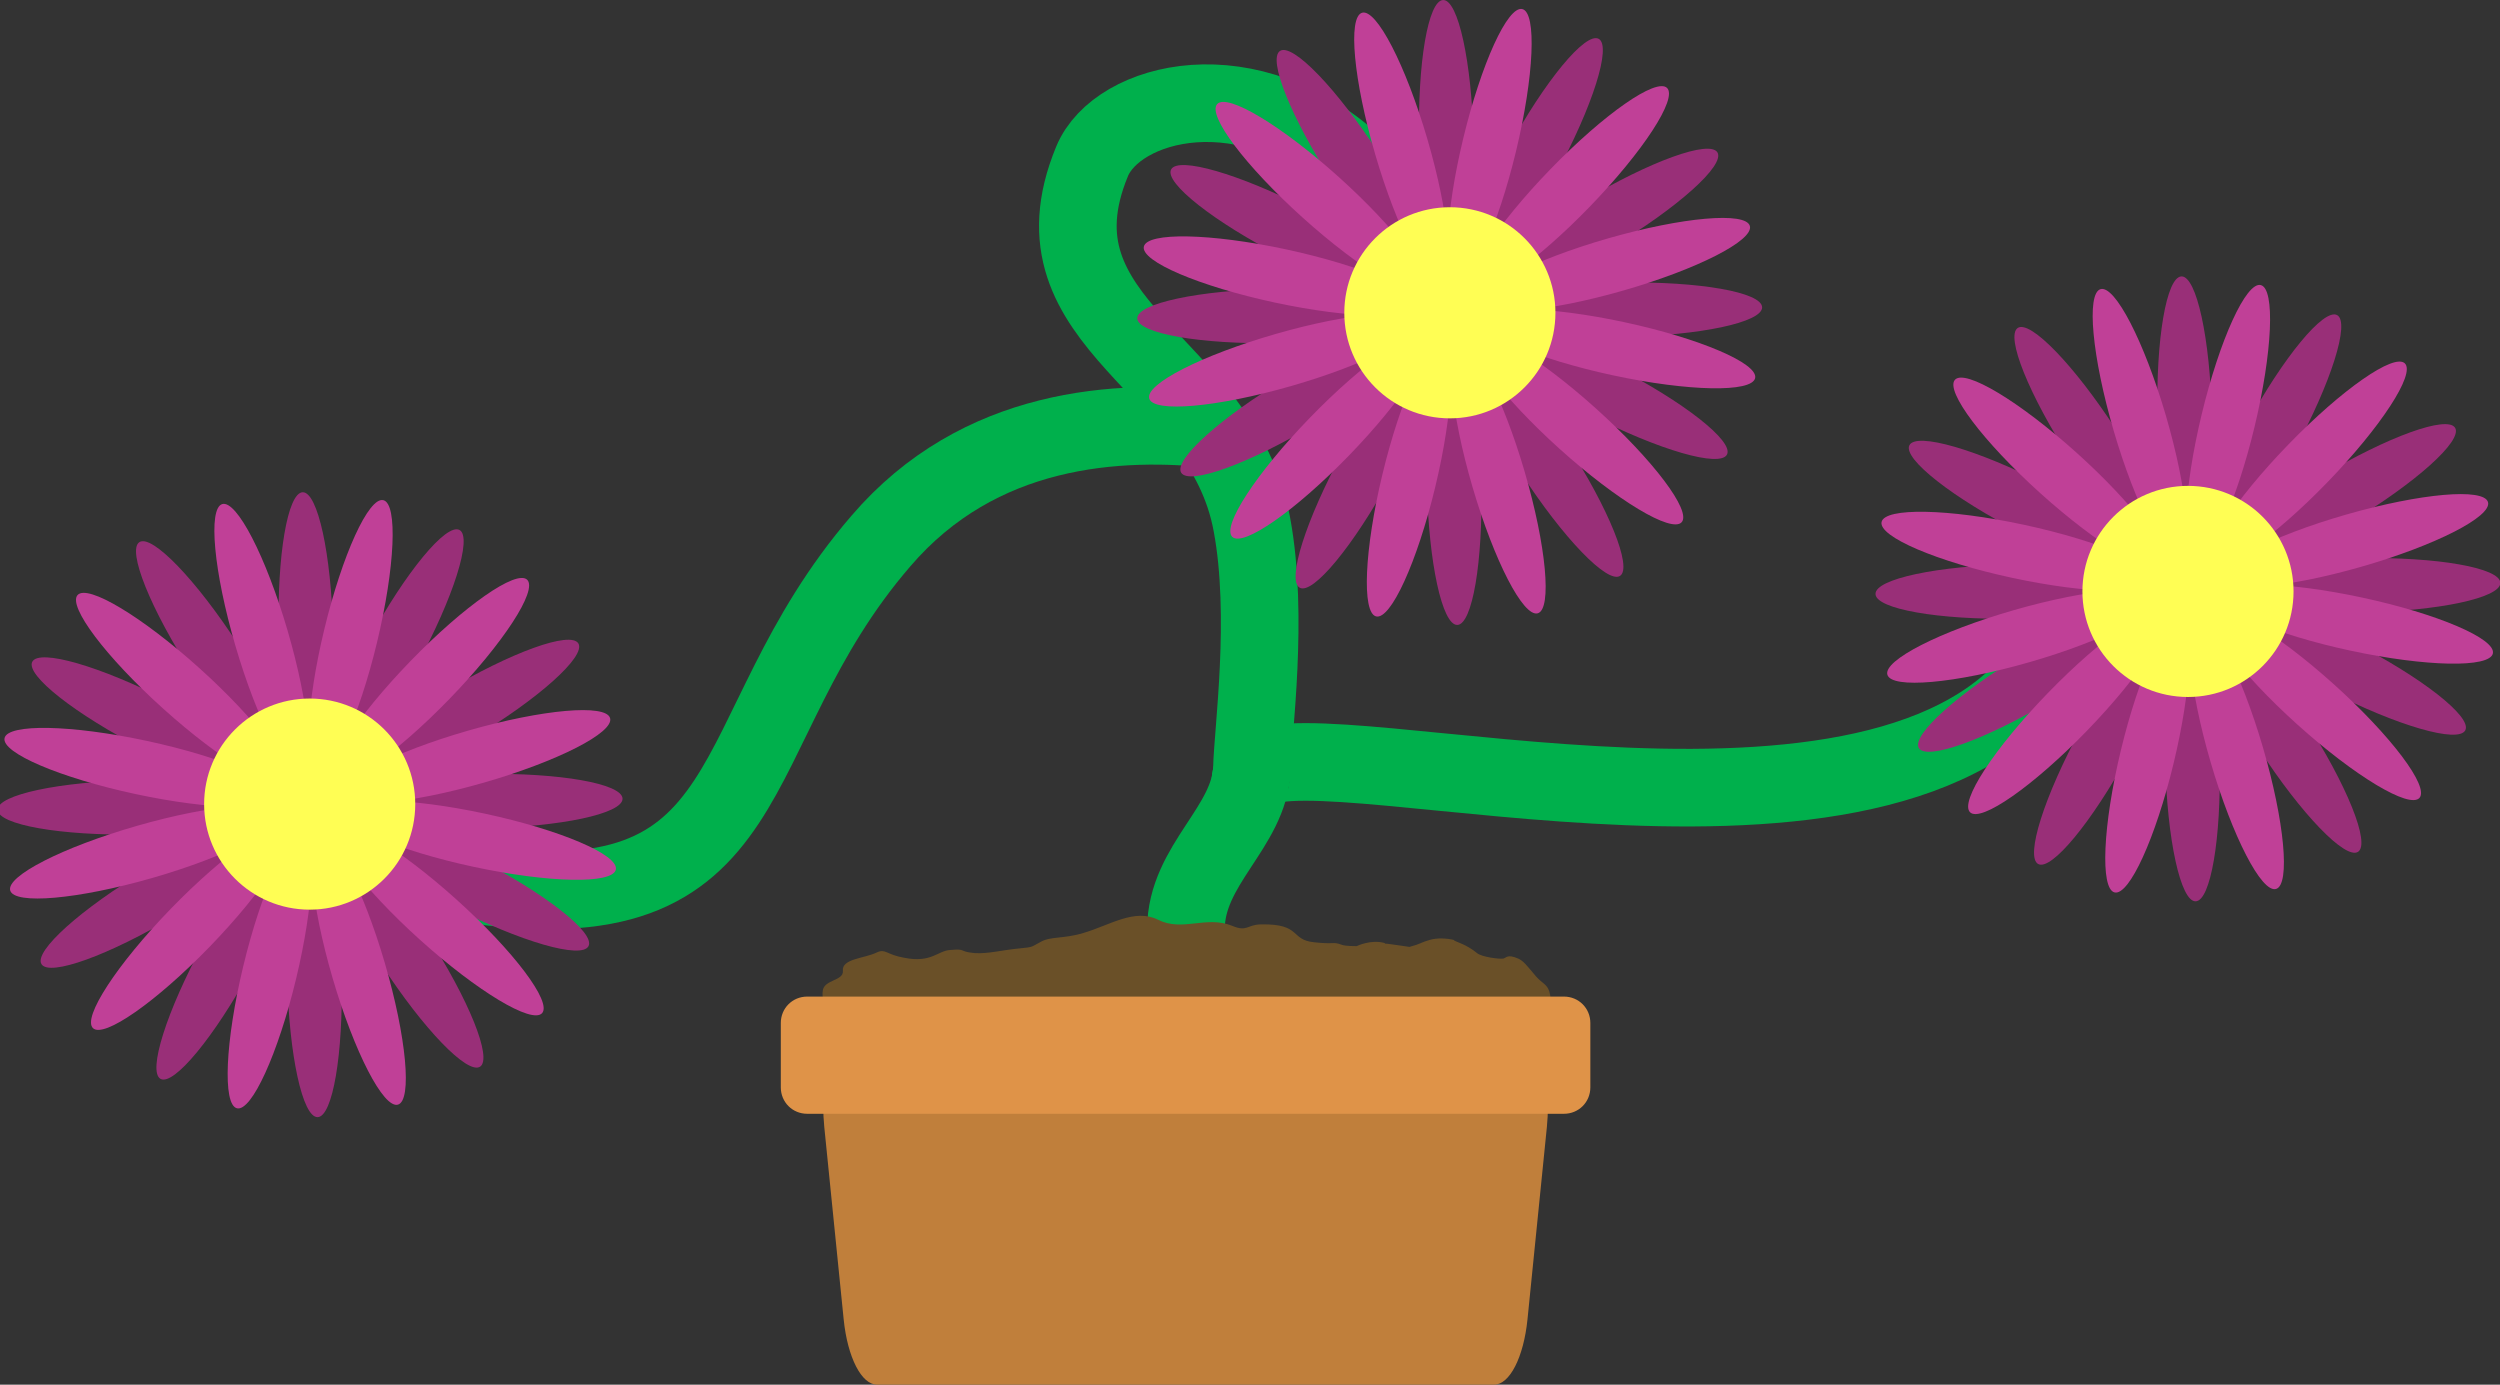 <?xml version="1.0" encoding="utf-8"?>
<!-- Generator: Adobe Illustrator 24.0.2, SVG Export Plug-In . SVG Version: 6.00 Build 0)  -->
<svg version="1.1" xmlns="http://www.w3.org/2000/svg" xmlns:xlink="http://www.w3.org/1999/xlink" x="0px" y="0px"
	 viewBox="0 0 322.1 178.4" style="enable-background:new 0 0 322.1 178.4;" xml:space="preserve">
<rect x="0" y="0" width="322.1" height="178.4" fill="#333333" stroke="none"/>
<style type="text/css">
	.st0{fill:none;stroke:#00B04C;stroke-width:10;stroke-miterlimit:10;}
	.st1{fill:#6A5028;}
	.st2{fill:#C07F3B;}
	.st3{fill:#DF9348;}
	.st4{fill:#992F78;}
	.st5{fill:#C04097;}
	.st6{fill:#FFFE54;}
</style>
<g id="stem__x2B__pot">
	<g id="Layer_79">
		<path class="st0" d="M152.8,119.7c0-8.3,8.2-13.1,8.5-20.7c0.1-4.7,2.2-19.6,0-31.4c-3.8-20.9-29.4-25.5-20.6-46.8
			c3.2-7.8,20.4-12.4,34.4,1"/>
	</g>
	<g id="Layer_78">
		<path class="st0" d="M161.1,100.6c0.2-9.6,74.2,14.1,99.4-11.4"/>
	</g>
	<g id="Layer_77">
		<path class="st0" d="M157.4,55.4c-13.5-1.6-31.3-0.4-43.9,14.3c-21.4,24.8-13.8,50.2-53.7,44.1"/>
	</g>
	<g id="Layer_82">
		<path class="st1" d="M199.5,131.3c0.4-1.5,0.4-2.6,0.1-3.6c-0.3-0.9-0.9-1-1.7-1.9c-1.1-1.3-1.6-2-2.3-2.3c-1.4-0.6-1.5-0.1-1.9,0
			c-0.5,0.1-2.8-0.2-3.4-0.7c-1.3-1.1-2.8-1.5-2.9-1.6c0,0,0,0,0,0c0,0,0,0-0.1-0.1c-0.8-0.2-2.1-0.3-3.1,0
			c-1.1,0.3-1.1,0.5-2.6,0.9c0,0,0,0,0,0c0,0-1.3-0.2-2.8-0.4c-0.2,0-0.4,0-0.4-0.1c-1.8-0.5-3.6,0.4-3.6,0.4c-1.3,0-1.8-0.1-2-0.2
			c-1.1-0.4-0.9,0-3.5-0.3c-3.1-0.3-1.6-2.4-6.8-2.3c-1.8,0-1.8,1-3.7,0.2c-3.4-1.4-6.4,0.8-9.6-0.8c-3-1.5-6.2,0.7-9.6,1.7
			c-2.6,0.8-4.3,0.4-5.6,1.2c-1.3,0.7-0.9,0.6-2.7,0.8c-2.2,0.2-3.9,0.7-5.7,0.6c-2.2-0.2-1-0.6-3.2-0.4c-1.6,0.1-2.4,1.7-5.9,1
			c-2.3-0.4-2.4-1.2-3.5-0.7c-1.6,0.8-4.6,0.8-4.4,2.4c0.1,1.3-2.5,1.1-2.6,2.6c-0.1,0.7,0.1,1.5,0.5,2.4c0,0,0.9,2,2.8,3.3
			C115.3,137.6,189.4,132,199.5,131.3z"/>
	</g>
	<g id="Layer_81">
		<path class="st2" d="M192.5,178.4h-79.5c-2,0-3.8-3.5-4.3-8.4l-2.5-24.8c-0.7-7.1,1.4-14,4.3-14H195c2.9,0,5,6.9,4.3,14l-2.5,24.8
			C196.3,174.9,194.5,178.4,192.5,178.4z"/>
	</g>
	<g id="Layer_80">
		<path class="st3" d="M201.5,143.5H104c-1.9,0-3.4-1.5-3.4-3.4v-8.3c0-1.9,1.5-3.4,3.4-3.4h97.5c1.9,0,3.4,1.5,3.4,3.4v8.3
			C204.9,142,203.4,143.5,201.5,143.5z"/>
	</g>
</g>
<g id="petals">
	
		<ellipse id="petals_24_" transform="matrix(0.839 -0.544 0.544 0.839 16.386 98.578)" class="st4" cx="174.7" cy="21.6" rx="3.5" ry="18"/>
	
		<ellipse id="petals_23_" transform="matrix(0.839 -0.544 0.544 0.839 -3.726654e-02 117.794)" class="st4" cx="198.9" cy="59" rx="3.5" ry="18"/>
	
		<ellipse id="petals_22_" transform="matrix(0.456 -0.89 0.89 0.456 63.963 164.951)" class="st4" cx="167" cy="30.1" rx="3.5" ry="18"/>
	
		<ellipse id="petals_21_" transform="matrix(0.456 -0.89 0.89 0.456 67.421 211.243)" class="st4" cx="206.6" cy="50.4" rx="3.5" ry="18"/>
	
		<ellipse id="petals_20_" transform="matrix(1 -1.749077e-02 1.749077e-02 1 -0.686 2.884)" class="st4" cx="164.5" cy="40.7" rx="18" ry="3.5"/>
	
		<ellipse id="petals_19_" transform="matrix(1 -1.749077e-02 1.749077e-02 1 -0.666 3.662)" class="st4" cx="209" cy="39.9" rx="18" ry="3.5"/>
	
		<ellipse id="petals_18_" transform="matrix(0.858 -0.513 0.513 0.858 -2.783 93.334)" class="st4" cx="167.7" cy="51.7" rx="18" ry="3.5"/>
	
		<ellipse id="petals_17_" transform="matrix(0.858 -0.513 0.513 0.858 14.344 109.704)" class="st4" cx="205.9" cy="28.9" rx="18" ry="3.5"/>
	
		<ellipse id="petals_16_" transform="matrix(0.478 -0.878 0.878 0.478 39.384 185.951)" class="st4" cx="176.1" cy="59.8" rx="18" ry="3.5"/>
	
		<ellipse id="petals_15_" transform="matrix(0.478 -0.878 0.878 0.478 84.839 184.229)" class="st4" cx="197.4" cy="20.7" rx="18" ry="3.5"/>
	
		<ellipse id="petals_14_" transform="matrix(1 -2.281180e-02 2.281180e-02 1 -1.378 4.289)" class="st4" cx="187.3" cy="62.5" rx="3.5" ry="18"/>
	
		<ellipse id="petals_4_" transform="matrix(1 -2.281180e-02 2.281180e-02 1 -0.363 4.254)" class="st4" cx="186.3" cy="18" rx="3.5" ry="18"/>
	
		<ellipse id="petals_13_" transform="matrix(0.669 -0.743 0.743 0.669 37.459 134.919)" class="st5" cx="170.2" cy="25.4" rx="3.5" ry="18"/>
	
		<ellipse id="petals_12_" transform="matrix(0.669 -0.743 0.743 0.669 26.27 169.364)" class="st5" cx="203.3" cy="55.2" rx="3.5" ry="18"/>
	
		<ellipse id="petals_11_" transform="matrix(0.21 -0.978 0.978 0.21 95.51 189.45)" class="st5" cx="165" cy="35.6" rx="3.5" ry="18"/>
	
		<ellipse id="petals_10_" transform="matrix(0.21 -0.978 0.978 0.21 120.734 239.393)" class="st5" cx="208.5" cy="45" rx="3.5" ry="18"/>
	
		<ellipse id="petals_9_" transform="matrix(0.961 -0.276 0.276 0.961 -6.391 47.439)" class="st5" cx="165.4" cy="46.4" rx="18" ry="3.5"/>
	
		<ellipse id="petals_8_" transform="matrix(0.961 -0.276 0.276 0.961 -1.34 58.77)" class="st5" cx="208.2" cy="34.1" rx="18" ry="3.5"/>
	
		<ellipse id="petals_7_" transform="matrix(0.696 -0.718 0.718 0.696 11.646 140.053)" class="st5" cx="171.3" cy="56.3" rx="18" ry="3.5"/>
	
		<ellipse id="petals_6_" transform="matrix(0.696 -0.718 0.718 0.696 44.005 152.592)" class="st5" cx="202.3" cy="24.3" rx="18" ry="3.5"/>
	
		<ellipse id="petals_5_" transform="matrix(0.234 -0.972 0.972 0.234 78.855 223.954)" class="st5" cx="181.6" cy="61.9" rx="18" ry="3.5"/>
	
		<ellipse id="petals_3_" transform="matrix(0.234 -0.972 0.972 0.234 128.916 200.936)" class="st5" cx="192" cy="18.6" rx="18" ry="3.5"/>
	
		<ellipse id="petals_2_" transform="matrix(0.96 -0.281 0.281 0.96 -9.547 56.738)" class="st5" cx="193" cy="61.7" rx="3.5" ry="18"/>
	
		<ellipse id="petals_1_" transform="matrix(0.96 -0.281 0.281 0.96 1.957 51.499)" class="st5" cx="180.5" cy="18.9" rx="3.5" ry="18"/>
	
		<ellipse id="petals_48_" transform="matrix(0.839 -0.544 0.544 0.839 12.368 156.079)" class="st4" cx="269.7" cy="57.2" rx="3.5" ry="18"/>
	
		<ellipse id="petals_47_" transform="matrix(0.839 -0.544 0.544 0.839 -4.055 175.296)" class="st4" cx="294" cy="94.5" rx="3.5" ry="18"/>
	
		<ellipse id="petals_46_" transform="matrix(0.456 -0.89 0.89 0.456 84.039 268.882)" class="st4" cx="262.1" cy="65.7" rx="3.5" ry="18"/>
	
		<ellipse id="petals_45_" transform="matrix(0.456 -0.89 0.89 0.456 87.497 315.174)" class="st4" cx="301.7" cy="86" rx="3.5" ry="18"/>
	
		<ellipse id="petals_44_" transform="matrix(1 -1.749077e-02 1.749077e-02 1 -1.293 4.553)" class="st4" cx="259.6" cy="76.2" rx="18" ry="3.5"/>
	
		<ellipse id="petals_43_" transform="matrix(1 -1.749077e-02 1.749077e-02 1 -1.273 5.331)" class="st4" cx="304.1" cy="75.4" rx="18" ry="3.5"/>
	
		<ellipse id="petals_42_" transform="matrix(0.858 -0.513 0.513 0.858 -7.547 147.147)" class="st4" cx="262.8" cy="87.2" rx="18" ry="3.5"/>
	
		<ellipse id="petals_41_" transform="matrix(0.858 -0.513 0.513 0.858 9.58 163.517)" class="st4" cx="301" cy="64.4" rx="18" ry="3.5"/>
	
		<ellipse id="petals_40_" transform="matrix(0.478 -0.878 0.878 0.478 57.809 288.027)" class="st4" cx="271.2" cy="95.4" rx="18" ry="3.5"/>
	
		<ellipse id="petals_39_" transform="matrix(0.478 -0.878 0.878 0.478 103.265 286.305)" class="st4" cx="292.5" cy="56.3" rx="18" ry="3.5"/>
	
		<ellipse id="petals_38_" transform="matrix(1 -2.281180e-02 2.281180e-02 1 -2.164 6.467)" class="st4" cx="282.4" cy="98.1" rx="3.5" ry="18"/>
	
		<ellipse id="petals_37_" transform="matrix(1 -2.281180e-02 2.281180e-02 1 -1.149 6.432)" class="st4" cx="281.4" cy="53.6" rx="3.5" ry="18"/>
	
		<ellipse id="petals_36_" transform="matrix(0.669 -0.743 0.743 0.669 42.516 217.349)" class="st5" cx="265.3" cy="60.9" rx="3.5" ry="18"/>
	
		<ellipse id="petals_35_" transform="matrix(0.669 -0.743 0.743 0.669 31.328 251.794)" class="st5" cx="298.4" cy="90.7" rx="3.5" ry="18"/>
	
		<ellipse id="petals_34_" transform="matrix(0.21 -0.978 0.978 0.21 135.869 310.482)" class="st5" cx="260.1" cy="71.1" rx="3.5" ry="18"/>
	
		<ellipse id="petals_33_" transform="matrix(0.21 -0.978 0.978 0.21 161.093 360.424)" class="st5" cx="303.6" cy="80.5" rx="3.5" ry="18"/>
	
		<ellipse id="petals_32_" transform="matrix(0.961 -0.276 0.276 0.961 -12.505 75.059)" class="st5" cx="260.5" cy="82" rx="18" ry="3.5"/>
	
		<ellipse id="petals_31_" transform="matrix(0.961 -0.276 0.276 0.961 -7.454 86.389)" class="st5" cx="303.3" cy="69.7" rx="18" ry="3.5"/>
	
		<ellipse id="petals_30_" transform="matrix(0.696 -0.718 0.718 0.696 15.027 219.114)" class="st5" cx="266.4" cy="91.8" rx="18" ry="3.5"/>
	
		<ellipse id="petals_29_" transform="matrix(0.696 -0.718 0.718 0.696 47.386 231.653)" class="st5" cx="297.4" cy="59.8" rx="18" ry="3.5"/>
	
		<ellipse id="petals_28_" transform="matrix(0.234 -0.972 0.972 0.234 117.138 343.621)" class="st5" cx="276.7" cy="97.5" rx="18" ry="3.5"/>
	
		<ellipse id="petals_27_" transform="matrix(0.234 -0.972 0.972 0.234 167.199 320.603)" class="st5" cx="287.1" cy="54.2" rx="18" ry="3.5"/>
	
		<ellipse id="petals_26_" transform="matrix(0.96 -0.281 0.281 0.96 -15.701 84.897)" class="st5" cx="288.1" cy="97.2" rx="3.5" ry="18"/>
	
		<ellipse id="petals_25_" transform="matrix(0.96 -0.281 0.281 0.96 -4.198 79.658)" class="st5" cx="275.6" cy="54.5" rx="3.5" ry="18"/>
</g>
<g id="centers">
	<circle class="st6" cx="281.9" cy="76.2" r="13.6"/>
	<circle class="st6" cx="186.8" cy="40.3" r="13.6"/>
	
		<ellipse id="petals_96_" transform="matrix(0.839 -0.544 0.544 0.839 -41.759 28.844)" class="st4" cx="27.8" cy="84.9" rx="3.5" ry="18"/>
	
		<ellipse id="petals_95_" transform="matrix(0.839 -0.544 0.544 0.839 -58.183 48.061)" class="st4" cx="52.1" cy="122.3" rx="3.5" ry="18"/>
	
		<ellipse id="petals_94_" transform="matrix(0.456 -0.89 0.89 0.456 -72.204 68.727)" class="st4" cx="20.1" cy="93.5" rx="3.5" ry="18"/>
	
		<ellipse id="petals_93_" transform="matrix(0.456 -0.89 0.89 0.456 -68.746 115.019)" class="st4" cx="59.8" cy="113.8" rx="3.5" ry="18"/>
	
		<ellipse id="petals_92_" transform="matrix(1 -1.749077e-02 1.749077e-02 1 -1.816 0.325)" class="st4" cx="17.7" cy="104" rx="18" ry="3.5"/>
	
		<ellipse id="petals_91_" transform="matrix(1 -1.749077e-02 1.749077e-02 1 -1.796 1.104)" class="st4" cx="62.2" cy="103.2" rx="18" ry="3.5"/>
	
		<ellipse id="petals_90_" transform="matrix(0.858 -0.513 0.513 0.858 -56.057 26.979)" class="st4" cx="20.8" cy="115" rx="18" ry="3.5"/>
	
		<ellipse id="petals_89_" transform="matrix(0.858 -0.513 0.513 0.858 -38.931 43.349)" class="st4" cx="59.1" cy="92.2" rx="18" ry="3.5"/>
	
		<ellipse id="petals_88_" transform="matrix(0.478 -0.878 0.878 0.478 -92.883 90.036)" class="st4" cx="29.3" cy="123.2" rx="18" ry="3.5"/>
	
		<ellipse id="petals_87_" transform="matrix(0.478 -0.878 0.878 0.478 -47.427 88.314)" class="st4" cx="50.6" cy="84.1" rx="18" ry="3.5"/>
	
		<ellipse id="petals_86_" transform="matrix(1 -2.281180e-02 2.281180e-02 1 -2.861 0.956)" class="st4" cx="40.5" cy="125.9" rx="3.5" ry="18"/>
	
		<ellipse id="petals_85_" transform="matrix(1 -2.281180e-02 2.281180e-02 1 -1.846 0.921)" class="st4" cx="39.4" cy="81.4" rx="3.5" ry="18"/>
	
		<ellipse id="petals_84_" transform="matrix(0.669 -0.743 0.743 0.669 -58.188 46.752)" class="st5" cx="23.4" cy="88.7" rx="3.5" ry="18"/>
	
		<ellipse id="petals_83_" transform="matrix(0.669 -0.743 0.743 0.669 -69.377 81.197)" class="st5" cx="56.5" cy="118.5" rx="3.5" ry="18"/>
	
		<ellipse id="petals_82_" transform="matrix(0.21 -0.978 0.978 0.21 -82.357 95.912)" class="st5" cx="18.2" cy="98.9" rx="3.5" ry="18"/>
	
		<ellipse id="petals_81_" transform="matrix(0.21 -0.978 0.978 0.21 -57.133 145.855)" class="st5" cx="61.7" cy="108.3" rx="3.5" ry="18"/>
	
		<ellipse id="petals_80_" transform="matrix(0.961 -0.276 0.276 0.961 -29.565 9.381)" class="st5" cx="18.6" cy="109.8" rx="18" ry="3.5"/>
	
		<ellipse id="petals_79_" transform="matrix(0.961 -0.276 0.276 0.961 -24.514 20.712)" class="st5" cx="61.3" cy="97.5" rx="18" ry="3.5"/>
	
		<ellipse id="petals_78_" transform="matrix(0.696 -0.718 0.718 0.696 -78.421 53.888)" class="st5" cx="24.5" cy="119.6" rx="18" ry="3.5"/>
	
		<ellipse id="petals_77_" transform="matrix(0.696 -0.718 0.718 0.696 -46.063 66.426)" class="st5" cx="55.4" cy="87.6" rx="18" ry="3.5"/>
	
		<ellipse id="petals_76_" transform="matrix(0.234 -0.972 0.972 0.234 -95.166 129.704)" class="st5" cx="34.7" cy="125.3" rx="18" ry="3.5"/>
	
		<ellipse id="petals_75_" transform="matrix(0.234 -0.972 0.972 0.234 -45.105 106.685)" class="st5" cx="45.2" cy="82" rx="18" ry="3.5"/>
	
		<ellipse id="petals_74_" transform="matrix(0.96 -0.281 0.281 0.96 -33.262 18.023)" class="st5" cx="46.2" cy="125" rx="3.5" ry="18"/>
	
		<ellipse id="petals_73_" transform="matrix(0.96 -0.281 0.281 0.96 -21.758 12.784)" class="st5" cx="33.7" cy="82.2" rx="3.5" ry="18"/>
	<circle class="st6" cx="39.9" cy="103.6" r="13.6"/>
</g>
</svg>

